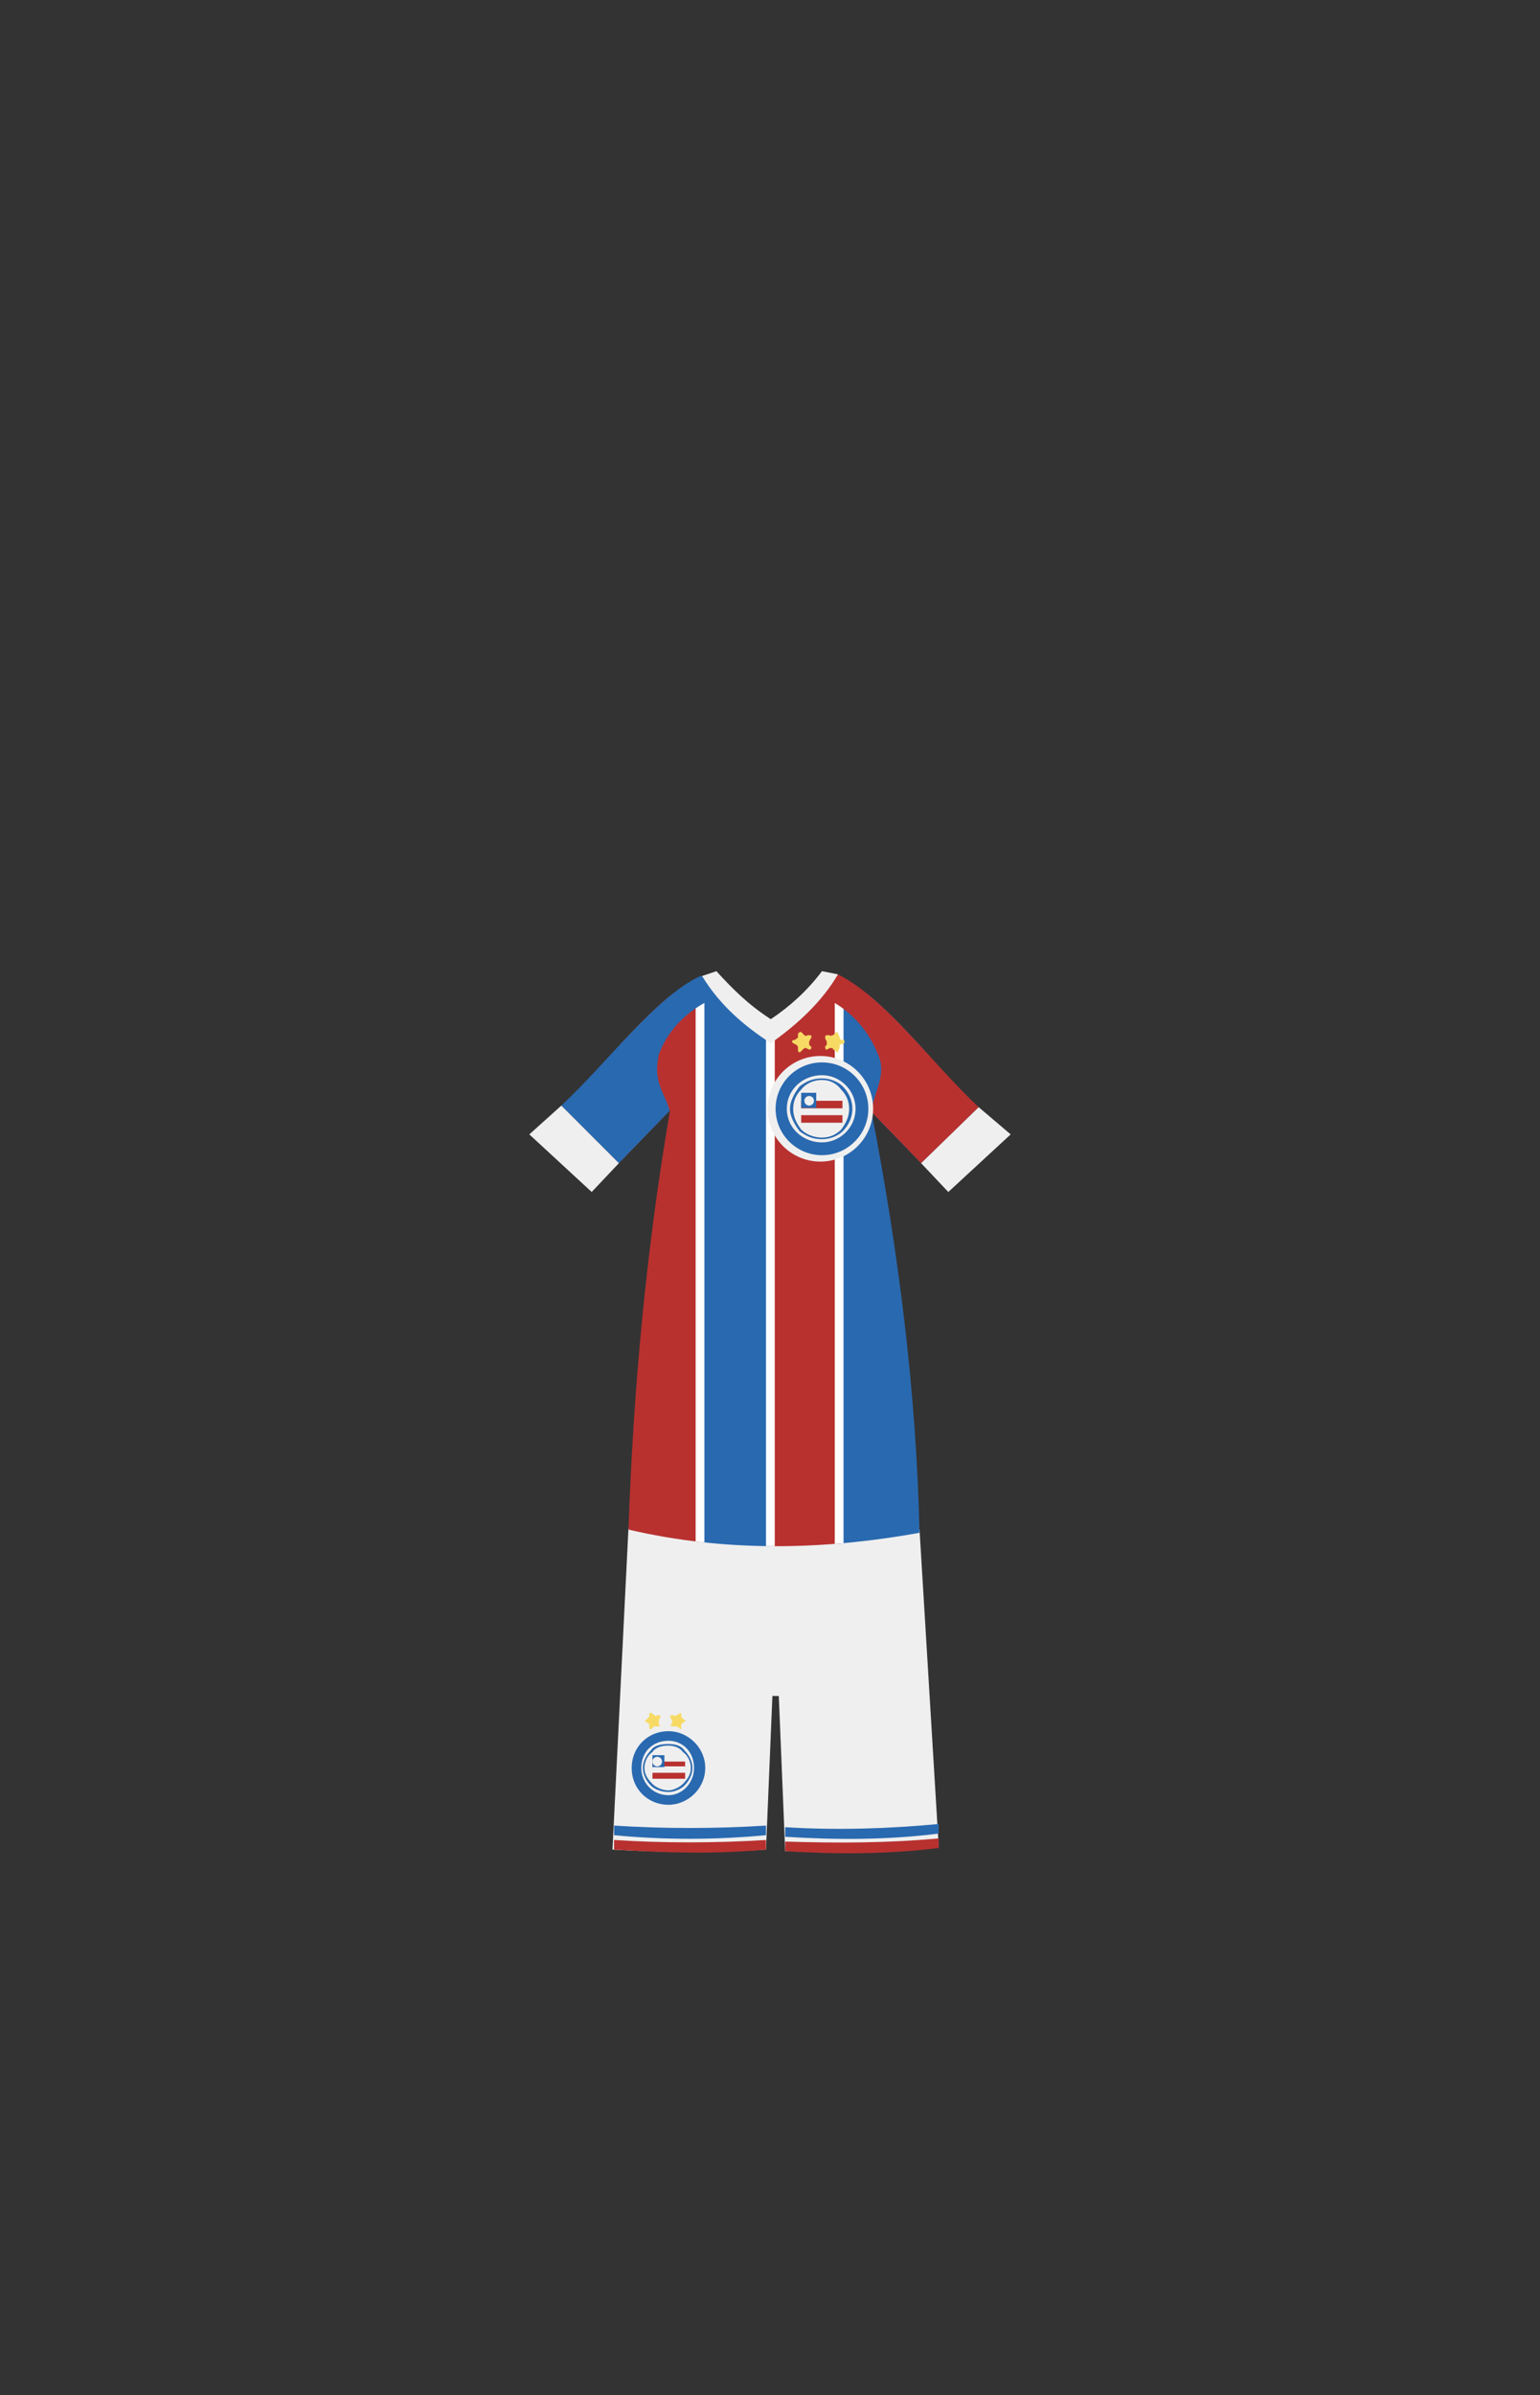 <?xml version="1.0" encoding="UTF-8"?>
<!DOCTYPE svg PUBLIC "-//W3C//DTD SVG 1.1//EN" "http://www.w3.org/Graphics/SVG/1.1/DTD/svg11.dtd">
<svg xmlns="http://www.w3.org/2000/svg" xml:space="preserve" width="100%" height="100%" version="1.1" style="shape-rendering:geometricPrecision; text-rendering:geometricPrecision; image-rendering:optimizeQuality; fill-rule:evenodd; clip-rule:evenodd"
viewBox="0 0 963 1497"
 xmlns:xlink="http://www.w3.org/1999/xlink">
 <rect x="0" y="0" width="963" height="1497" fill="#333333" stroke="none"/>
 <defs>
  <style type="text/css">
   <![CDATA[
    .fil4 {fill:none}
    .fil3 {fill:#FEFEFE}
    .fil2 {fill:#2969B0}
    .fil1 {fill:#B8312F}
    .fil0 {fill:#EFEFEF}
    .fil6 {fill:#F7DA64}
    .fil5 {fill:#2969B0;fill-rule:nonzero}
   ]]>
  </style>
    <clipPath id="id0">
     <path d="M438 610c-28,13 -58,54 -87,81l36 36 32 -33c-15,87 -23,175 -26,262 60,14 121,13 182,2 -2,-88 -13,-175 -30,-263l31 32 36 -35c-29,-27 -58,-68 -88,-83l-11 5 -32 30 -36 -33c0,0 -7,-1 -7,-1z"/>
    </clipPath>
 </defs>
 <g id="Layer_x0020_1">
  <g id="_562426744">
   <path class="fil0" d="M393 955l-10 201c33,2 65,2 96,0l4 -96 4 0 4 97c32,1 66,1 96,-3l-12 -198c0,0 -181,-1 -182,-1z"/>
   <g>
   </g>
   <g style="clip-path:url(#id0)">
    <g id="_562435120">
     <rect class="fil1" x="482" y="614" width="43.842" height="359.869"/>
     <rect class="fil2" x="438" y="614" width="43.842" height="359.412"/>
     <rect class="fil1" x="389" y="622" width="48.673" height="351.647"/>
     <rect class="fil2" x="525" y="622" width="53.431" height="351.647"/>
     <rect class="fil3" x="435" y="619" width="5.481" height="379.96"/>
     <rect class="fil3" x="479" y="613" width="5.481" height="385.898"/>
     <rect class="fil3" x="522" y="619" width="5.481" height="379.96"/>
     <path class="fil1" d="M481 616c28,0 56,13 68,43 6,13 -3,24 -4,36l34 41 46 -40 -25 -51 -81 -48 -38 1 0 18z"/>
     <path class="fil2" d="M419 695c-3,-12 -11,-18 -7,-36 10,-27 39,-42 68,-43l0 -18 -60 3 -113 68c0,0 23,49 25,50 2,2 59,24 59,24 0,0 28,-48 28,-48z"/>
    </g>
   </g>
   <path class="fil4" d="M438 610c-28,13 -58,54 -87,81l36 36 32 -33c-15,87 -23,175 -26,262 60,14 121,13 182,2 -2,-88 -13,-175 -30,-263l31 32 36 -35c-29,-27 -58,-68 -88,-83l-11 5 -32 30 -36 -33c0,0 -7,-1 -7,-1z"/>
   <path class="fil0" d="M448 607c10,11 20,21 34,30 12,-8 23,-18 32,-30l10 2c-10,17 -25,31 -42,43 -17,-11 -32,-24 -43,-42l9 -3z"/>
   <polygon class="fil0" points="331,709 351,691 387,727 370,745 "/>
   <polygon class="fil0" points="632,709 612,692 576,727 593,745 "/>
   <path class="fil1" d="M384 1150c31,2 63,2 95,0l0 6c-32,3 -64,2 -95,0l0 -6z"/>
   <path class="fil1" d="M491 1151c32,1 64,1 96,-2l0 6c-32,4 -64,4 -96,2l0 -6z"/>
   <path class="fil2" d="M384 1141c31,2 63,2 95,0l0 6c-32,3 -64,3 -95,0l0 -6z"/>
   <path class="fil2" d="M491 1142c32,2 64,1 96,-2l0 6c-32,4 -64,4 -96,2l0 -6z"/>
   <g id="_562429288">
    <circle class="fil0" cx="513" cy="693" r="33"/>
    <path class="fil2" d="M514 664c16,0 29,13 29,29 0,16 -13,29 -29,29 -16,0 -29,-13 -29,-29 0,-16 13,-29 29,-29zm0 8c11,0 21,9 21,21 0,12 -10,21 -21,21 -12,0 -22,-9 -22,-21 0,-12 10,-21 22,-21z"/>
    <circle class="fil0" cx="514" cy="693" r="19"/>
    <path class="fil5" d="M514 674c5,0 10,2 13,5 4,4 6,9 6,14 0,5 -2,10 -6,14 -3,3 -8,5 -13,5 -6,0 -10,-2 -14,-5 -3,-4 -6,-9 -6,-14 0,-5 3,-10 6,-14 4,-3 8,-5 14,-5zm12 7c-3,-4 -7,-6 -12,-6 -5,0 -10,2 -13,6 -3,3 -5,7 -5,12 0,5 2,9 5,13 3,3 8,5 13,5 5,0 9,-2 12,-5 3,-4 5,-8 5,-13 0,-5 -2,-9 -5,-12z"/>
    <rect class="fil0" x="501" y="683" width="25.805" height="4.706"/>
    <rect class="fil1" x="501" y="688" width="25.805" height="4.706"/>
    <rect class="fil0" x="501" y="693" width="25.805" height="4.706"/>
    <rect class="fil1" x="501" y="697" width="25.805" height="4.706"/>
    <rect class="fil2" x="501" y="683" width="9.413" height="9.413"/>
    <circle class="fil0" cx="506" cy="688" r="3"/>
   </g>
   <g id="_562427680">
    <circle class="fil0" cx="417" cy="1105" r="26"/>
    <path class="fil2" d="M418 1082c12,0 23,10 23,23 0,13 -11,23 -23,23 -13,0 -23,-10 -23,-23 0,-13 10,-23 23,-23zm0 6c9,0 16,7 16,17 0,9 -7,17 -16,17 -10,0 -17,-8 -17,-17 0,-10 7,-17 17,-17z"/>
    <circle class="fil0" cx="418" cy="1105" r="15"/>
    <path class="fil5" d="M418 1090c4,0 8,1 10,4 3,3 5,7 5,11 0,4 -2,8 -5,11 -2,2 -6,4 -10,4 -5,0 -9,-2 -11,-4 -3,-3 -5,-7 -5,-11 0,-4 2,-8 5,-11 2,-3 6,-4 11,-4zm9 5c-2,-3 -6,-4 -9,-4 -4,0 -8,1 -10,4 -3,2 -5,6 -5,10 0,4 2,7 5,10 2,2 6,4 10,4 3,0 7,-2 9,-4 3,-3 5,-6 5,-10 0,-4 -2,-8 -5,-10z"/>
    <rect class="fil0" x="408" y="1097" width="20.426" height="3.725"/>
    <rect class="fil1" x="408" y="1101" width="20.426" height="3.725"/>
    <rect class="fil0" x="408" y="1104" width="20.426" height="3.725"/>
    <rect class="fil1" x="408" y="1108" width="20.426" height="3.725"/>
    <rect class="fil2" x="408" y="1097" width="7.451" height="7.451"/>
    <circle class="fil0" cx="411" cy="1101" r="3"/>
   </g>
   <path class="fil6" d="M496 650l1 0c1,-1 2,-1 2,-2l0 -2c1,-1 1,-1 2,-1l2 2c0,0 1,1 2,0l2 0c0,0 1,1 0,2l-1 2c0,0 0,1 0,2l1 1c1,1 0,2 -1,2l-2 -1c-1,0 -1,0 -2,1l-1 1c-1,1 -1,1 -2,0l0 -2c0,-1 0,-1 -1,-2l-2 -1c-1,-1 -1,-1 0,-2z"/>
   <path class="fil6" d="M528 650l-2 0c-1,-1 -1,-1 -1,-2l-1 -2c0,-1 -1,-1 -1,-1l-2 2c-1,0 -2,1 -2,0l-2 0c-1,0 -1,1 -1,2l1 2c0,0 0,1 0,2l-1 1c0,1 0,2 1,2l2 -1c1,0 2,0 2,1l2 1c0,1 1,1 1,0l1 -2c0,-1 0,-1 0,-2l3 -1c0,-1 0,-1 0,-2z"/>
   <path class="fil6" d="M404 1075l1 -1c0,0 1,-1 1,-1l0 -2c0,0 1,-1 2,0l1 1c0,0 1,1 2,0l1 0c1,0 1,1 1,1l-1 2c0,1 0,1 0,2l0 1c1,0 1,1 0,1l-2 0c0,0 -1,0 -1,0l-1 1c-1,1 -2,1 -2,0l0 -2c0,0 0,-1 -1,-1l-1 -1c-1,0 -1,-1 0,-1z"/>
   <path class="fil6" d="M428 1075l-1 -1c0,0 -1,-1 -1,-1l0 -2c0,0 -1,-1 -1,0l-2 1c0,0 -1,1 -2,0l-1 0c-1,0 -1,1 -1,1l1 2c1,1 0,1 0,2l0 1c-1,0 -1,1 0,1l2 0c1,0 1,0 1,0l2 1c0,1 1,1 1,0l0 -2c0,0 0,-1 1,-1l1 -1c1,0 1,-1 0,-1z"/>
  </g>
 </g>
</svg>
